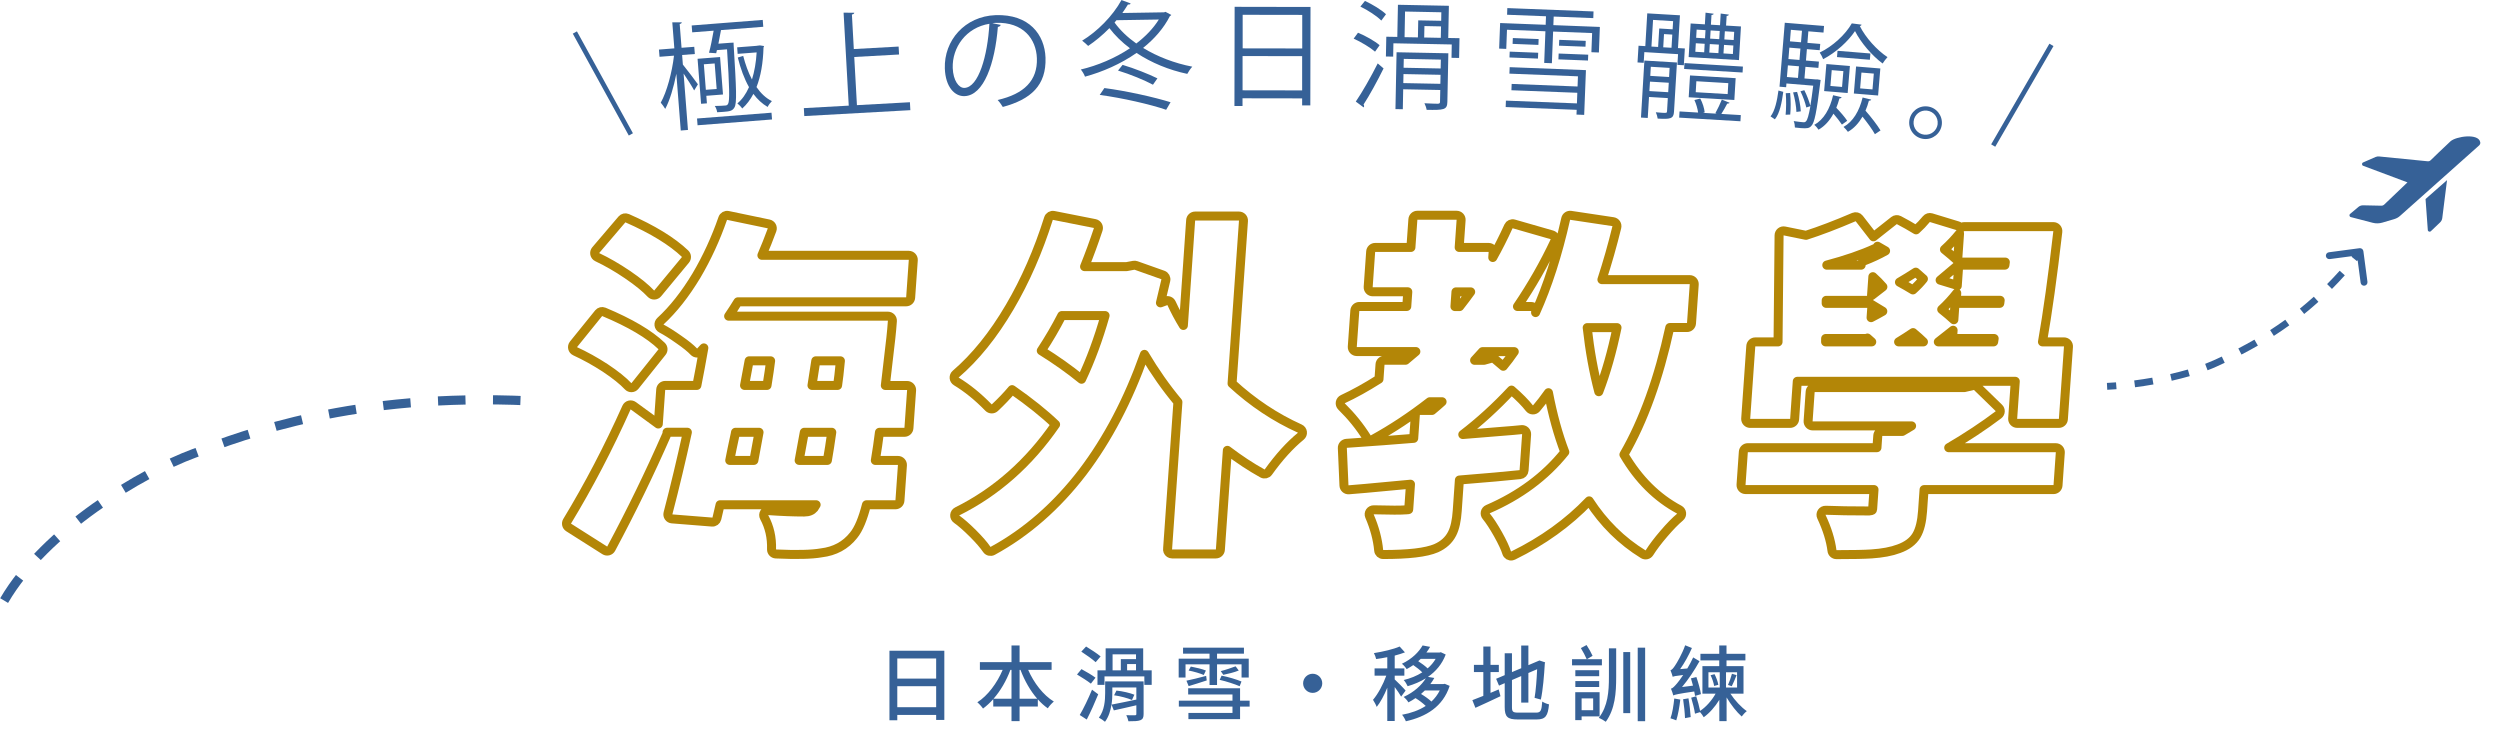 <svg width="603" height="178" viewBox="0 0 603 178" fill="none" xmlns="http://www.w3.org/2000/svg">
<g filter="url(#filter0_d_9356_70482)">
<path d="M144.854 129.835L136.121 124.292C141.331 115.708 146.127 106.524 150.508 96.74L158.212 102.372C154.149 111.637 149.701 120.792 144.854 129.835ZM150.693 90.427C149.427 89.066 147.511 87.526 144.957 85.824C142.508 84.233 140.051 82.871 137.572 81.732L143.64 74.228C149.879 76.84 154.415 79.519 157.235 82.242L150.693 90.427ZM156.184 68.085C154.859 66.664 152.928 65.088 150.375 63.349C147.821 61.617 145.335 60.181 142.915 59.042L149.242 51.626C155.311 54.298 159.862 57.088 162.896 59.981L156.184 68.085ZM185.579 130.516C185.675 127.504 185.046 124.744 183.684 122.242C186.911 122.472 189.805 122.583 192.358 122.583C193.779 122.583 194.859 122.131 195.607 121.221C196.11 120.54 196.539 119.689 196.894 118.661H171.222L170.245 122.842L160.573 122.072C162.363 115.197 164.021 108.226 165.538 101.173H158.204L158.848 92.048H167.374C168.247 87.726 169.076 83.153 169.875 78.32C169.128 79.23 168.017 80.481 166.545 82.072C165.753 81.221 164.487 80.192 162.756 79.001C161.076 77.809 159.633 76.899 158.426 76.27C161.586 73.369 164.547 69.617 167.322 65.014C169.905 60.633 172.051 55.97 173.76 51.027L183.596 53.077C182.611 55.748 181.583 58.279 180.502 60.67H217.601L216.965 69.713H175.773C174.611 71.645 173.375 73.525 172.051 75.345H212.561C212.465 76.707 212.339 78.076 212.191 79.438C211.577 84.951 211.081 89.162 210.711 92.063H217.194L216.55 101.188H209.557C209.261 103.808 208.824 106.79 208.247 110.142H214.981L214.382 118.668H206.537C205.649 122.42 204.613 125.01 203.437 126.431C201.69 128.651 199.322 129.924 196.347 130.272C194.156 130.672 190.567 130.753 185.579 130.531V130.516ZM173.109 110.135H181.124C181.561 107.974 182.108 104.992 182.774 101.18H174.93C174.848 101.469 174.767 101.891 174.671 102.461C173.916 105.932 173.398 108.492 173.109 110.135ZM176.676 92.048H184.351C184.476 91.079 184.691 89.658 184.994 87.785C185.224 86.083 185.401 84.803 185.52 83.945H178.186L176.676 92.048ZM189.827 110.135H198.87C199.329 107.634 199.795 104.651 200.269 101.18H191.485C190.819 104.992 190.271 107.974 189.834 110.135H189.827ZM192.972 92.048H201.416C201.468 91.308 201.601 90.168 201.823 88.636C202.023 86.587 202.193 85.025 202.326 83.945H194.223C193.986 85.706 193.572 88.407 192.972 92.048Z" fill="white"/>
<path d="M144.272 130.752C144.527 130.914 144.837 130.962 145.129 130.885C145.421 130.809 145.668 130.614 145.811 130.348C150.671 121.28 155.132 112.099 159.206 102.808C159.284 102.63 159.311 102.441 159.291 102.259H164.193C162.757 108.848 161.198 115.366 159.522 121.799C159.441 122.109 159.502 122.44 159.688 122.701C159.874 122.963 160.166 123.129 160.486 123.154L170.159 123.924C170.694 123.967 171.18 123.612 171.302 123.089L172.083 119.746H195.252C195.093 120.046 194.925 120.314 194.751 120.553C194.253 121.146 193.516 121.497 192.358 121.497C189.835 121.497 186.968 121.388 183.761 121.16C183.366 121.131 182.986 121.321 182.771 121.655C182.557 121.989 182.541 122.413 182.731 122.761C183.994 125.082 184.584 127.65 184.494 130.482C184.494 130.493 184.493 130.505 184.493 130.516V130.531C184.493 131.112 184.951 131.59 185.531 131.616C190.499 131.837 194.184 131.764 196.507 131.346C199.726 130.962 202.35 129.562 204.281 127.113C205.523 125.607 206.538 123.101 207.389 119.754H214.382C214.952 119.754 215.425 119.313 215.465 118.744L216.064 110.219C216.085 109.918 215.981 109.623 215.776 109.402C215.57 109.182 215.283 109.057 214.981 109.057H209.532C209.941 106.591 210.272 104.33 210.522 102.273H216.55C217.12 102.273 217.593 101.833 217.633 101.264L218.277 92.139C218.298 91.839 218.194 91.543 217.988 91.323C217.783 91.103 217.495 90.977 217.194 90.977H211.942C212.293 88.153 212.737 84.344 213.27 79.558L213.271 79.555C213.42 78.181 213.547 76.799 213.644 75.422C213.666 75.121 213.561 74.825 213.356 74.605C213.15 74.385 212.863 74.26 212.561 74.26H174.146C174.922 73.126 175.668 71.971 176.385 70.799H216.965C217.535 70.799 218.008 70.358 218.048 69.79L218.684 60.746C218.705 60.446 218.601 60.15 218.395 59.93C218.19 59.709 217.902 59.584 217.601 59.584H182.169C183.016 57.627 183.829 55.583 184.614 53.452C184.723 53.156 184.698 52.827 184.545 52.55C184.392 52.274 184.126 52.078 183.817 52.014L173.982 49.964C173.447 49.853 172.913 50.156 172.734 50.672C171.048 55.547 168.933 60.142 166.389 64.458C163.655 68.993 160.758 72.656 157.692 75.47C157.432 75.71 157.304 76.061 157.35 76.412C157.396 76.763 157.611 77.069 157.924 77.233C159.071 77.831 160.47 78.711 162.128 79.886L162.14 79.895C163.849 81.071 165.038 82.047 165.75 82.812C165.956 83.033 166.244 83.158 166.546 83.158C166.848 83.157 167.136 83.031 167.341 82.81C167.629 82.499 167.904 82.2 168.165 81.914C167.621 85.045 167.062 88.061 166.484 90.963H158.848C158.278 90.963 157.805 91.403 157.765 91.972L157.18 100.273L151.148 95.864C150.884 95.67 150.546 95.607 150.229 95.691C149.913 95.775 149.651 95.997 149.517 96.296C145.153 106.042 140.378 115.185 135.193 123.729C134.886 124.234 135.04 124.892 135.539 125.209L144.272 130.752ZM149.898 91.166C150.113 91.398 150.418 91.524 150.733 91.512C151.049 91.501 151.344 91.352 151.541 91.105L158.083 82.92C158.433 82.483 158.392 81.851 157.989 81.462C155.027 78.601 150.346 75.859 144.059 73.226C143.614 73.04 143.099 73.17 142.796 73.545L136.727 81.049C136.517 81.31 136.438 81.653 136.515 81.979C136.591 82.305 136.814 82.578 137.118 82.718C139.544 83.834 141.954 85.168 144.361 86.731C146.879 88.411 148.716 89.895 149.898 91.166ZM155.39 68.825C155.603 69.054 155.904 69.179 156.216 69.17C156.528 69.161 156.821 69.018 157.02 68.778L163.732 60.674C164.096 60.235 164.058 59.589 163.646 59.196C160.483 56.18 155.805 53.33 149.68 50.633C149.241 50.44 148.728 50.557 148.416 50.922L142.089 58.337C141.869 58.594 141.782 58.94 141.854 59.27C141.925 59.601 142.146 59.88 142.452 60.024C144.814 61.136 147.251 62.542 149.764 64.247C152.284 65.963 154.142 67.487 155.39 68.825ZM175.731 102.691C175.735 102.675 175.738 102.658 175.741 102.641C175.764 102.505 175.786 102.38 175.806 102.266H181.481C180.998 105.004 180.583 107.264 180.233 109.05H174.413C174.714 107.475 175.152 105.356 175.731 102.691ZM197.963 109.05H191.155C191.508 107.229 191.921 104.969 192.396 102.266H199.023C198.664 104.812 198.311 107.072 197.963 109.05ZM183.92 87.626C183.704 88.964 183.531 90.077 183.404 90.963H177.983L179.088 85.03H184.274C184.176 85.745 184.057 86.61 183.92 87.626ZM200.745 88.506C200.605 89.473 200.499 90.293 200.426 90.963H194.25C194.65 88.504 194.955 86.526 195.168 85.03H201.106C201 85.972 200.879 87.13 200.745 88.506Z" stroke="#B38607" stroke-width="2.171" stroke-linejoin="round"/>
</g>
<g filter="url(#filter1_d_9356_70482)">
<path d="M281.103 130.516L283.626 94.609C280.215 90.575 277.07 85.995 274.183 80.873C270.224 92.699 265.051 102.823 258.664 111.238C252.47 119.312 245.351 125.536 237.314 129.917C236.544 128.777 235.367 127.43 233.806 125.869C232.237 124.307 230.883 123.123 229.75 122.331C239.586 117.439 247.808 110.076 254.416 100.241C251.39 97.228 247.349 93.987 242.309 90.516C240.999 92.166 239.43 93.839 237.61 95.549C235.012 92.877 232.348 90.716 229.617 89.066C234.457 84.914 238.883 79.43 242.886 72.607C246.698 66.124 249.843 58.931 252.337 51.027L262.261 52.988C261.033 56.688 259.737 60.152 258.376 63.393H270.231L272.045 63.053L278.535 65.354C277.958 67.915 277.358 70.387 276.737 72.777L279.978 71.586C281.31 74.487 282.879 77.217 284.692 79.771L286.668 51.197H297.243L294.453 90.945C299.626 95.778 305.303 99.589 311.475 102.372C308.759 104.592 306.08 107.545 303.43 111.245C300.144 109.425 296.836 107.182 293.499 104.511L291.671 130.524H281.095L281.103 130.516ZM259.641 91.197C262.291 85.854 264.533 79.8 266.376 73.029H253.839C252.189 76.329 250.25 79.623 248.03 82.923C252.337 85.543 256.207 88.296 259.649 91.197H259.641Z" fill="white"/>
<path d="M292.754 130.6L294.439 106.622C297.273 108.78 300.093 110.637 302.904 112.195C303.386 112.462 303.992 112.325 304.313 111.877C306.922 108.233 309.538 105.357 312.162 103.212C312.453 102.975 312.6 102.603 312.551 102.23C312.502 101.858 312.264 101.537 311.921 101.382C306.012 98.718 300.561 95.092 295.573 90.503L298.326 51.273C298.347 50.973 298.243 50.677 298.038 50.457C297.832 50.236 297.545 50.111 297.243 50.111H286.668C286.098 50.111 285.624 50.553 285.585 51.122L283.83 76.501C282.775 74.786 281.82 72.996 280.965 71.133C280.728 70.618 280.135 70.371 279.603 70.567L278.298 71.046C278.742 69.273 279.174 67.456 279.594 65.593C279.715 65.057 279.416 64.515 278.898 64.331L272.407 62.03C272.227 61.966 272.033 61.95 271.844 61.986L270.13 62.308H259.998C261.145 59.478 262.243 56.488 263.291 53.33C263.39 53.034 263.356 52.711 263.199 52.441C263.042 52.172 262.777 51.983 262.471 51.923L252.547 49.962C252.005 49.855 251.468 50.173 251.302 50.7C248.83 58.534 245.716 65.652 241.951 72.057L241.95 72.058C237.993 78.801 233.641 84.184 228.91 88.242C228.646 88.469 228.507 88.808 228.535 89.155C228.564 89.502 228.758 89.815 229.056 89.995C231.695 91.59 234.288 93.689 236.831 96.305C237.244 96.73 237.921 96.745 238.353 96.34C239.917 94.871 241.307 93.421 242.515 91.981C246.793 94.971 250.29 97.771 253.007 100.381C246.584 109.699 238.671 116.682 229.267 121.359C228.924 121.53 228.696 121.869 228.668 122.251C228.639 122.633 228.814 123.001 229.128 123.221C230.187 123.961 231.491 125.096 233.039 126.637C234.58 128.178 235.701 129.469 236.414 130.524C236.727 130.988 237.342 131.138 237.833 130.87C246.017 126.409 253.249 120.08 259.526 111.899L259.529 111.894C265.587 103.913 270.552 94.433 274.435 83.475C276.937 87.686 279.628 91.52 282.513 94.971L280.028 130.326C279.991 130.528 280.01 130.741 280.092 130.939C280.26 131.344 280.656 131.609 281.095 131.609H291.671C292.241 131.609 292.714 131.168 292.754 130.6ZM259.27 89.474C256.324 87.077 253.087 84.784 249.556 82.588C251.41 79.766 253.062 76.945 254.507 74.114H264.947C263.341 79.763 261.449 84.88 259.27 89.474Z" stroke="#B38607" stroke-width="2.171" stroke-linejoin="round"/>
</g>
<g filter="url(#filter2_d_9356_70482)">
<path d="M362.857 131.027C362.487 129.836 361.754 128.267 360.674 126.335C359.586 124.404 358.594 122.894 357.706 121.813C365.736 118.343 372.196 113.488 377.066 107.227C375.134 102.335 373.602 96.563 372.485 89.91C370.953 92.241 369.51 94.202 368.148 95.793C366.949 94.261 365.195 92.522 362.886 90.59C358.764 95.083 354.509 98.975 350.128 102.276L350.009 103.985C352.355 103.815 355.871 103.534 360.563 103.134C362.79 102.964 364.448 102.824 365.536 102.705L364.921 111.401C361.71 111.741 356.907 112.17 350.505 112.681C349.987 112.74 349.617 112.763 349.388 112.763L348.803 121.118C348.648 123.39 348.27 125.099 347.678 126.232C347.02 127.541 345.924 128.533 344.4 129.214C342.172 130.183 338.043 130.664 332.019 130.664C331.76 127.874 330.997 125.003 329.724 122.05C333.75 122.161 336.422 122.161 337.739 122.05C338.709 122.05 339.219 121.651 339.271 120.859L339.782 113.606C336.925 113.836 332.884 114.206 327.682 114.716C325.847 114.886 324.507 115.005 323.649 115.057L323.256 106.013C329.939 105.562 335.652 105.133 340.403 104.733L340.87 98.08H344.2C345.946 96.659 347.523 95.238 348.936 93.817H342.883C338.309 97.399 333.684 100.47 329.014 103.031C327.275 100.248 325.18 97.658 322.738 95.268C325.676 93.906 328.785 92.167 332.056 90.065L332.344 85.972H337.806C338.945 85.062 340.611 83.641 342.794 81.71H325.654L326.268 73.007H338.723L339.123 67.293H329.488L330.087 58.768H339.723L340.27 51.005H349.736L349.188 58.768H357.462L357.055 64.57C359.23 61.158 361.288 57.318 363.234 53.055L372.433 55.697C369.628 61.669 366.261 67.442 362.346 73.014H367.719L367.312 78.816C371.367 71.312 374.631 62.047 377.11 51.012L387.323 52.544C386.124 57.436 384.777 62.098 383.275 66.531H405.965L405.306 75.915H400.274C397.551 88.763 393.739 99.345 388.833 107.641C392.474 114.065 397.173 118.816 402.931 121.887C401.717 122.909 400.37 124.285 398.89 126.024C397.402 127.756 396.211 129.332 395.316 130.761C389.861 127.408 385.384 122.827 381.869 117.033C376.755 122.664 370.427 127.327 362.894 131.02L362.857 131.027ZM348.167 73.029H350.979C352.6 70.979 354.013 69.077 355.219 67.316H348.566L348.167 73.029ZM361.11 87.874C362.716 86.054 364.226 84.011 365.639 81.732H355.493C353.769 83.663 352.444 85.084 351.526 85.995H356.47L358.298 85.484L361.118 87.874H361.11ZM383.837 95.808C386.272 90.235 388.248 83.612 389.75 75.937H380.026C380.766 83.219 382.039 89.843 383.837 95.808Z" fill="white"/>
<path d="M361.82 131.349C361.985 131.88 362.524 132.201 363.07 132.092L363.107 132.084C363.198 132.066 363.287 132.036 363.372 131.994C370.547 128.477 376.663 124.083 381.7 118.807C385.179 124.172 389.524 128.475 394.747 131.686C395.255 131.997 395.919 131.842 396.235 131.337C397.094 129.968 398.249 128.436 399.714 126.732L399.717 126.728C401.173 125.017 402.477 123.688 403.63 122.718C403.905 122.486 404.048 122.132 404.01 121.774C403.973 121.415 403.76 121.099 403.442 120.93C398.05 118.053 393.595 113.639 390.088 107.646C394.807 99.494 398.485 89.263 401.151 77.001H405.306C405.876 77.001 406.349 76.56 406.389 75.991L407.048 66.607C407.069 66.307 406.964 66.011 406.759 65.791C406.554 65.571 406.266 65.446 405.965 65.446H384.781C386.103 61.413 387.3 57.198 388.377 52.803C388.45 52.506 388.395 52.193 388.225 51.94C388.055 51.686 387.786 51.516 387.484 51.471L377.271 49.939C376.708 49.854 376.176 50.219 376.051 50.774C374.106 59.431 371.681 66.965 368.781 73.391L368.802 73.09C368.823 72.79 368.718 72.494 368.513 72.274C368.308 72.054 368.02 71.928 367.719 71.928H364.414C367.865 66.837 370.869 61.581 373.416 56.158C373.551 55.87 373.553 55.538 373.422 55.248C373.29 54.959 373.038 54.741 372.733 54.653L363.534 52.011C363.017 51.863 362.47 52.115 362.247 52.604C361.026 55.278 359.762 57.781 358.456 60.11L358.545 58.844C358.566 58.544 358.461 58.248 358.256 58.028C358.05 57.807 357.763 57.682 357.462 57.682H350.353L350.818 51.081C350.84 50.781 350.735 50.485 350.53 50.265C350.324 50.044 350.037 49.919 349.736 49.919H340.27C339.7 49.919 339.227 50.36 339.187 50.928L338.711 57.682H330.087C329.517 57.682 329.044 58.123 329.004 58.692L328.405 67.217C328.384 67.518 328.488 67.813 328.694 68.034C328.899 68.254 329.186 68.379 329.488 68.379H337.959L337.711 71.921H326.268C325.698 71.921 325.226 72.362 325.185 72.93L324.571 81.633C324.55 81.934 324.655 82.23 324.86 82.45C325.065 82.67 325.353 82.795 325.654 82.795H339.905C338.917 83.65 338.089 84.347 337.423 84.887H332.344C331.774 84.887 331.301 85.328 331.261 85.896L331.011 89.444C327.942 91.393 325.03 93.009 322.282 94.283C321.958 94.433 321.729 94.732 321.668 95.084C321.608 95.435 321.724 95.794 321.979 96.043C324.362 98.376 326.402 100.9 328.093 103.606C328.398 104.094 329.031 104.259 329.536 103.983C334.161 101.447 338.736 98.419 343.256 94.903H346.23C345.466 95.599 344.661 96.296 343.812 96.994H340.87C340.3 96.994 339.827 97.435 339.787 98.004L339.386 103.728C334.831 104.105 329.432 104.508 323.183 104.93C322.595 104.97 322.146 105.471 322.172 106.06L322.564 115.104C322.577 115.395 322.705 115.668 322.922 115.863C323.138 116.058 323.423 116.158 323.714 116.14C324.593 116.087 325.951 115.967 327.782 115.797L327.788 115.797C332.264 115.357 335.875 115.023 338.61 114.792L338.188 120.782L338.188 120.788C338.184 120.848 338.175 120.884 338.17 120.902C338.133 120.919 338.013 120.965 337.739 120.965C337.709 120.965 337.678 120.966 337.648 120.968C336.402 121.074 333.791 121.076 329.754 120.965C329.384 120.955 329.034 121.134 328.826 121.441C328.618 121.748 328.581 122.14 328.727 122.48C329.961 125.342 330.691 128.103 330.938 130.765C330.989 131.323 331.458 131.75 332.019 131.75C338.033 131.75 342.374 131.279 344.833 130.209L344.842 130.205C346.556 129.44 347.856 128.289 348.644 126.727C349.338 125.396 349.727 123.512 349.886 121.193C349.886 121.193 349.886 121.192 349.886 121.192L350.404 113.784C350.471 113.777 350.539 113.77 350.61 113.762C357.005 113.252 361.813 112.822 365.036 112.48C365.559 112.425 365.967 112.002 366.004 111.477L366.619 102.782C366.641 102.461 366.52 102.146 366.289 101.923C366.057 101.7 365.738 101.591 365.418 101.626C364.349 101.742 362.707 101.882 360.48 102.052L360.48 102.052L360.47 102.053C356.577 102.384 353.497 102.634 351.224 102.807C355.255 99.728 359.174 96.157 362.975 92.092C364.86 93.724 366.293 95.184 367.293 96.462C367.494 96.718 367.799 96.871 368.124 96.878C368.45 96.885 368.761 96.746 368.973 96.499C369.911 95.402 370.882 94.142 371.886 92.719C372.912 98.087 374.228 102.863 375.829 107.042C371.129 112.912 364.948 117.5 357.275 120.817C356.962 120.952 356.731 121.227 356.651 121.558C356.571 121.889 356.651 122.239 356.867 122.503C357.699 123.514 358.655 124.963 359.726 126.866C360.794 128.775 361.484 130.266 361.82 131.349ZM363.643 82.818C362.791 84.075 361.907 85.25 360.992 86.345L359 84.656C358.725 84.423 358.353 84.342 358.006 84.439L356.321 84.909H354.073C354.64 84.299 355.275 83.602 355.979 82.818H363.643ZM353.127 68.401C352.315 69.525 351.423 70.706 350.452 71.943H349.331L349.579 68.401H353.127ZM381.233 77.023H388.425C387.232 82.813 385.763 87.964 384.028 92.48C382.783 87.731 381.849 82.579 381.233 77.023Z" stroke="#B38607" stroke-width="2.171" stroke-linejoin="round"/>
</g>
<g filter="url(#filter3_d_9356_70482)">
<path d="M441.35 130.686C441.024 128.074 440.143 125.225 438.708 122.161C441.483 122.272 445.006 122.331 449.268 122.331C450.467 122.272 451.096 121.791 451.163 120.881L451.577 114.997H419.422L419.977 107.064H452.132L452.406 103.142H457.527C459.363 102.12 461.205 100.951 463.063 99.641H435.6L436.095 92.566H472.343L474.512 92.055L479.781 97.177C475.34 100.529 470.19 103.83 464.328 107.071H494.264L493.709 115.005H461.472L461.035 121.229C460.865 123.619 460.428 125.41 459.718 126.601C459.007 127.793 457.779 128.703 456.032 129.332C454.397 129.954 452.295 130.353 449.72 130.524C448.121 130.635 445.331 130.694 441.35 130.694V130.686ZM420.547 99.042L421.775 81.554H428.34L428.599 54.772L434.068 55.882C437.494 54.801 441.468 53.291 445.982 51.36L450.282 56.903C446.937 58.435 442.83 59.834 437.96 61.084L437.908 63.045H449.165L448.721 69.358H437.805L437.775 72.259H448.78L448.484 76.44C450.6 75.419 452.643 74.309 454.604 73.118C453.842 72.607 452.695 71.896 451.17 70.986C450.734 70.705 450.408 70.505 450.186 70.387L455.144 66.546C456.676 67.345 458.267 68.248 459.903 69.277C461.294 68.085 462.426 66.916 463.307 65.776L469.738 67.737C468.295 69.617 466.734 71.26 465.039 72.681C466.822 74.043 468.266 75.271 469.39 76.352L463.973 80.614C463.13 79.645 461.768 78.394 459.888 76.862C457.616 78.453 455.122 79.993 452.399 81.465C451.074 80.044 449.742 78.823 448.388 77.795L448.336 78.564H437.672L437.635 81.547H480.195L480.661 78.564H470.515L470.959 72.252H481.705L482.075 69.351H471.411L471.855 63.038H482.941L483.318 60.137H471.722L472.173 53.743H493.664C492.354 65.118 491.052 74.383 489.749 81.547H496.232L495.004 99.034H484.939L485.649 88.888H430.893L430.182 99.034H420.547V99.042ZM453.442 66.553C451.97 64.844 450.29 63.312 448.395 61.95C450.904 60.981 453.205 59.848 455.285 58.538C453.982 57.687 452.532 56.836 450.941 55.978L455.907 52.056C457.446 52.855 459.03 53.758 460.665 54.786C461.871 53.765 462.945 52.685 463.877 51.545L470.308 53.506C468.939 55.208 467.407 56.777 465.712 58.198C467.488 59.619 468.776 60.699 469.575 61.439L464.41 65.791C463.618 64.94 462.33 63.771 460.562 62.291C458.06 63.941 455.685 65.362 453.442 66.553Z" fill="white"/>
<path d="M438.751 121.076C438.372 121.061 438.013 121.245 437.803 121.56C437.594 121.876 437.564 122.278 437.725 122.622C439.118 125.594 439.956 128.32 440.268 130.783C440.313 131.341 440.78 131.779 441.35 131.779C445.33 131.779 448.153 131.72 449.793 131.607C452.427 131.433 454.641 131.021 456.409 130.35C458.308 129.665 459.775 128.626 460.65 127.157C461.49 125.749 461.944 123.757 462.118 121.306L462.118 121.304L462.484 116.09H493.709C494.279 116.09 494.752 115.649 494.792 115.08L495.347 107.147C495.368 106.847 495.263 106.551 495.058 106.331C494.852 106.111 494.565 105.986 494.264 105.986H468.429C472.874 103.378 476.877 100.73 480.435 98.043C480.688 97.852 480.845 97.56 480.864 97.244C480.884 96.928 480.765 96.619 480.537 96.398L475.268 91.277C475.003 91.019 474.623 90.914 474.263 90.999L472.217 91.481H436.095C435.525 91.481 435.052 91.922 435.012 92.49L434.517 99.565C434.496 99.866 434.6 100.161 434.805 100.381C435.011 100.602 435.298 100.727 435.6 100.727H459.477C458.73 101.195 457.986 101.638 457.244 102.056H452.406C451.836 102.056 451.363 102.497 451.323 103.066L451.12 105.978H419.977C419.407 105.978 418.934 106.419 418.894 106.988L418.339 114.921C418.318 115.222 418.423 115.517 418.628 115.738C418.833 115.958 419.121 116.083 419.422 116.083H450.413L450.08 120.801C450.08 120.802 450.08 120.802 450.08 120.802C450.066 120.998 450.012 121.039 449.981 121.063L449.98 121.063C449.91 121.117 449.708 121.219 449.24 121.246C444.999 121.245 441.501 121.186 438.751 121.076ZM419.461 99.042C419.461 99.626 419.924 100.106 420.509 100.127C420.565 100.129 420.62 100.126 420.674 100.12H430.182C430.752 100.12 431.225 99.679 431.265 99.11L431.905 89.974H484.485L483.856 98.958C483.835 99.259 483.94 99.554 484.145 99.775C484.35 99.995 484.638 100.12 484.939 100.12H495.004C495.574 100.12 496.047 99.679 496.087 99.11L497.315 81.623C497.336 81.322 497.232 81.027 497.026 80.806C496.821 80.586 496.533 80.461 496.232 80.461H491.046C492.278 73.454 493.508 64.59 494.743 53.867C494.778 53.559 494.681 53.252 494.475 53.02C494.269 52.789 493.974 52.657 493.664 52.657H472.173C471.822 52.657 471.508 52.824 471.309 53.086C471.185 52.79 470.935 52.562 470.625 52.468L464.194 50.507C463.773 50.378 463.316 50.517 463.037 50.857C462.304 51.753 461.477 52.614 460.557 53.441C459.138 52.571 457.756 51.793 456.407 51.092C456.028 50.895 455.569 50.939 455.234 51.204L450.274 55.121L446.84 50.694C446.538 50.304 446.01 50.167 445.555 50.362C441.18 52.234 437.33 53.701 434.008 54.762L428.815 53.708C428.497 53.643 428.167 53.724 427.916 53.928C427.664 54.132 427.516 54.437 427.513 54.761L427.264 80.469H421.775C421.205 80.469 420.732 80.909 420.692 81.478L419.467 98.922C419.463 98.959 419.461 98.996 419.461 99.034V99.042ZM471.722 61.222H482.082L481.987 61.952H471.855C471.285 61.952 470.812 62.393 470.772 62.962L470.491 66.955C470.37 66.838 470.221 66.749 470.055 66.699L466.356 65.571L470.275 62.27C470.513 62.069 470.653 61.776 470.661 61.465C470.668 61.154 470.541 60.854 470.313 60.643C469.649 60.028 468.676 59.201 467.402 58.166C468.719 56.974 469.933 55.69 471.044 54.323L470.639 60.06C470.618 60.361 470.722 60.657 470.927 60.877C471.133 61.097 471.42 61.222 471.722 61.222ZM466.742 72.631C468.029 71.451 469.235 70.14 470.369 68.696L470.328 69.274C470.307 69.575 470.411 69.871 470.617 70.091C470.822 70.311 471.11 70.436 471.411 70.436H480.842L480.749 71.166H470.959C470.389 71.166 469.916 71.607 469.876 72.175L469.669 75.123C468.837 74.352 467.863 73.52 466.742 72.631ZM470.515 79.65H479.393L479.266 80.461H465.923L469.491 77.654L469.432 78.488C469.411 78.788 469.516 79.084 469.721 79.305C469.927 79.525 470.214 79.65 470.515 79.65ZM451.254 57.387C451.933 57.764 452.583 58.139 453.202 58.513C451.595 59.413 449.861 60.22 448.004 60.937C447.632 61.081 447.369 61.417 447.318 61.812C447.312 61.862 447.309 61.911 447.309 61.96H439.023L439.024 61.929C443.593 60.72 447.5 59.371 450.734 57.89C450.962 57.786 451.144 57.607 451.254 57.387ZM448.336 79.65C448.51 79.65 448.675 79.609 448.822 79.535C449.17 79.83 449.517 80.138 449.864 80.461H438.734L438.744 79.65H448.336ZM459.791 67.93C458.688 67.254 457.607 66.634 456.551 66.064C457.825 65.322 459.135 64.515 460.48 63.642C461.193 64.248 461.808 64.79 462.327 65.267C461.646 66.127 460.804 67.016 459.791 67.93ZM450.614 71.918C451.343 72.354 451.982 72.741 452.531 73.081C451.605 73.612 450.661 74.126 449.701 74.62L449.863 72.336C449.884 72.035 449.78 71.739 449.574 71.519C449.369 71.299 449.081 71.173 448.78 71.173H438.872L438.879 70.444H448.721C448.854 70.444 448.982 70.419 449.1 70.375C449.1 70.409 449.101 70.444 449.104 70.478C449.135 70.845 449.35 71.171 449.675 71.345C449.854 71.44 450.146 71.618 450.582 71.899C450.593 71.906 450.603 71.912 450.614 71.918ZM449.813 69.302L450.134 64.733C450.997 65.503 451.802 66.319 452.551 67.182L449.813 69.302ZM462.335 80.461H456.343C457.556 79.728 458.718 78.981 459.831 78.222C460.858 79.078 461.69 79.823 462.335 80.461Z" stroke="#B38607" stroke-width="2.171" stroke-linejoin="round"/>
</g>
<path d="M1 144.852C10.999 127.712 34.219 114.022 46.773 109.365C59.326 104.708 85.228 94.689 127.729 96.689" stroke="#366197" stroke-width="2.211" stroke-dasharray="6.63 6.63"/>
<path d="M534.227 87.689L534.57 88.444L534.227 87.689ZM569.118 59.867C569.572 59.807 569.988 60.126 570.049 60.58L571.03 67.979C571.09 68.433 570.771 68.85 570.317 68.91C569.863 68.971 569.446 68.651 569.386 68.197L568.513 61.621L561.937 62.493C561.483 62.553 561.066 62.234 561.006 61.78C560.945 61.326 561.265 60.909 561.719 60.849L569.118 59.867ZM508.185 92.361C508.915 92.325 509.648 92.277 510.382 92.22L510.511 93.874C509.763 93.932 509.014 93.98 508.268 94.018L508.185 92.361ZM514.767 91.764C516.242 91.573 517.701 91.348 519.126 91.095L519.416 92.728C517.966 92.985 516.481 93.215 514.979 93.409L514.767 91.764ZM523.449 90.22C524.948 89.879 526.379 89.511 527.715 89.126L528.173 90.72C526.805 91.114 525.345 91.489 523.817 91.837L523.449 90.22ZM531.88 87.76C532.609 87.485 533.279 87.209 533.883 86.934L534.57 88.444C533.927 88.736 533.223 89.027 532.465 89.312L531.88 87.76ZM533.883 86.934C534.533 86.639 535.205 86.33 535.899 86.003L536.605 87.504C535.903 87.834 535.224 88.147 534.57 88.444L533.883 86.934ZM539.882 84.044C541.136 83.397 542.436 82.693 543.773 81.923L544.601 83.361C543.24 84.144 541.917 84.86 540.643 85.518L539.882 84.044ZM547.554 79.62C548.755 78.846 549.976 78.016 551.211 77.124L552.182 78.469C550.922 79.378 549.677 80.225 548.453 81.014L547.554 79.62ZM554.727 74.439C555.844 73.537 556.967 72.581 558.092 71.567L559.202 72.799C558.055 73.834 556.909 74.809 555.769 75.73L554.727 74.439ZM561.295 68.519C562.31 67.499 563.324 66.427 564.332 65.301L565.568 66.408C564.54 67.556 563.506 68.648 562.47 69.689L561.295 68.519ZM567.198 61.928C567.657 61.359 568.114 60.779 568.568 60.185L569.885 61.194C569.422 61.798 568.957 62.39 568.49 62.969L567.198 61.928Z" fill="#366197"/>
<g clip-path="url(#clip0_9356_70482)">
<path d="M138.156 8.117L139.155 7.565L152.664 32.141L151.666 32.693L138.156 8.117Z" fill="#366197"/>
<path d="M164.717 15.588C165.563 16.599 167.83 19.618 168.335 20.334L167.431 21.814C166.961 20.922 165.81 19.113 164.882 17.738L165.939 31.342L164.2 31.483L163.131 17.797C162.485 21.074 161.545 24.258 160.453 26.267C160.194 25.809 159.689 25.139 159.372 24.763C160.817 22.214 162.109 17.456 162.567 13.427L159.078 13.697L158.938 11.958L162.65 11.665L162.156 5.392H164.447C164.435 5.556 164.306 5.709 163.942 5.791L164.388 11.524L167.454 11.289L167.595 13.027L164.529 13.262L164.706 15.565L164.717 15.588ZM172.753 12.839L171.014 12.722C171.413 11.277 171.813 9.21 172.13 7.4L166.961 7.8L166.832 6.143L183.971 4.804L184.101 6.461L173.904 7.259C173.704 8.352 173.481 9.468 173.281 10.537L176.03 10.325L176.935 10.278C176.946 10.443 176.97 10.678 176.958 10.901C177.616 21.591 177.757 24.869 177.158 25.903C176.664 26.76 176.018 26.866 174.468 26.983C173.986 27.019 173.481 27.066 172.976 27.077C172.917 26.631 172.717 25.961 172.4 25.562C173.504 25.562 174.515 25.48 174.996 25.445C175.278 25.421 175.466 25.327 175.619 25.033C176.018 24.328 175.96 21.11 175.36 11.9L172.917 12.088L172.753 12.839ZM168.253 30.214L168.124 28.581L186.086 27.183L186.215 28.816L168.253 30.214ZM173.681 13.768L174.385 22.79L170.368 23.107L170.509 24.928L169.099 25.033L168.253 14.179L173.681 13.756V13.768ZM172.858 21.462L172.377 15.306L169.769 15.506L170.25 21.662L172.87 21.462H172.858ZM182.515 11.042C182.938 11.007 182.996 11.007 183.302 10.948L184.277 11.101C184.265 11.242 184.218 11.359 184.159 11.453C184.054 15.224 183.49 18.431 182.468 21.004C183.513 22.508 184.735 23.682 186.18 24.387C185.839 24.728 185.346 25.351 185.158 25.797C183.854 25.045 182.703 23.976 181.716 22.649C180.976 24.058 180.083 25.233 179.026 26.173C178.767 25.773 178.25 25.245 177.851 24.939C178.967 24.035 179.907 22.719 180.659 21.016C179.507 18.983 178.615 16.54 177.957 13.873L179.261 13.486C179.789 15.541 180.482 17.491 181.375 19.171C181.963 17.292 182.362 15.083 182.503 12.64L177.921 12.992L177.804 11.418L182.526 11.054L182.515 11.042Z" fill="#366197"/>
<path d="M206.691 25.363L219.473 24.658L219.578 26.573L193.992 27.994L193.887 26.079L204.718 25.48L203.473 3.054L206.045 3.078C206.034 3.277 205.869 3.43 205.481 3.501L205.94 11.83L216.747 11.23L216.853 13.145L206.045 13.744L206.691 25.363Z" fill="#366197"/>
<path d="M241.381 6.003C241.275 6.261 241.063 6.461 240.688 6.485C239.983 15.283 237.316 23.025 232.641 23.189C230.268 23.272 228.047 20.981 227.895 16.529C227.66 9.762 232.735 3.924 240.135 3.653C248.276 3.371 251.977 8.399 252.177 13.897C252.412 20.605 248.641 23.977 241.874 25.797C241.604 25.351 241.099 24.611 240.629 24.117C247.066 22.649 250.285 19.383 250.097 14.05C249.933 9.398 246.796 5.275 240.206 5.51C239.924 5.51 239.619 5.556 239.36 5.592L241.381 6.003ZM238.655 5.733C232.993 6.637 229.633 11.466 229.798 16.399C229.903 19.419 231.266 21.251 232.617 21.204C236.024 21.087 238.209 13.474 238.643 5.733H238.655Z" fill="#366197"/>
<path d="M281.097 2.843L282.518 3.606C282.436 3.747 282.295 3.841 282.189 3.865C280.686 6.825 278.418 9.398 275.716 11.559C279.194 13.674 283.282 15.248 287.581 16.082C287.17 16.517 286.642 17.304 286.371 17.821C281.931 16.881 277.725 15.143 274.131 12.77C270.336 15.424 265.907 17.351 261.702 18.491C261.525 17.962 261.056 17.198 260.691 16.764C264.686 15.824 268.915 14.062 272.545 11.642C270.63 10.209 268.973 8.599 267.587 6.79C265.978 8.446 264.192 9.915 262.465 11.078C262.125 10.714 261.432 10.138 261.009 9.809C264.615 7.636 268.363 3.912 270.501 0.012C272.227 0.634 272.486 0.74 272.709 0.846C272.662 1.046 272.404 1.128 272.063 1.081C271.652 1.762 271.182 2.443 270.712 3.137L280.78 2.972L281.12 2.855L281.097 2.843ZM281.273 26.479C277.502 25.186 270.712 23.624 265.249 22.896L266.377 21.239C271.687 21.921 278.454 23.448 282.342 24.658L281.273 26.479ZM269.302 4.863L268.832 5.439C270.183 7.307 271.992 9.022 274.072 10.491C276.269 8.822 278.16 6.872 279.511 4.711L269.302 4.875V4.863ZM278.101 20.441C276.139 19.372 272.533 17.88 269.666 17.022L270.771 15.648C273.602 16.482 277.185 17.915 279.17 18.902L278.089 20.441H278.101Z" fill="#366197"/>
<path d="M297.793 1.645L316.096 1.68L316.049 25.421H314.075V23.73L299.696 23.706V25.562H297.746L297.793 1.656V1.645ZM299.696 21.78L314.075 21.803V13.545L299.708 13.521V21.78H299.696ZM314.11 3.595L299.731 3.571V11.665L314.099 11.689V3.595H314.11Z" fill="#366197"/>
<path d="M327.549 7.894C329.37 8.634 331.626 9.926 332.765 10.901L331.661 12.463C330.557 11.489 328.325 10.137 326.504 9.315L327.549 7.894ZM327.021 24.493C328.536 22.296 330.698 18.502 332.307 15.295L333.717 16.505C332.248 19.488 330.322 23.013 328.889 25.209C328.994 25.351 329.03 25.491 329.018 25.609C329.006 25.726 328.983 25.832 328.924 25.914L327.009 24.493H327.021ZM333.165 4.957C332.119 3.888 329.946 2.466 328.125 1.585L329.229 0.223C331.015 1.045 333.223 2.384 334.304 3.43L333.176 4.957H333.165ZM349.329 9.162L352.031 9.209L351.937 13.979L350.105 13.944L350.163 10.725L336.09 10.443L336.031 13.662L334.281 13.627L334.375 8.857L337.03 8.904L337.182 1.151L349.47 1.397L349.317 9.151L349.329 9.162ZM349.341 12.863L349.106 24.563C349.083 25.55 348.883 26.032 348.143 26.29C347.403 26.525 346.134 26.537 344.102 26.49C344.031 26.008 343.808 25.362 343.573 24.904C345.088 24.986 346.416 25.021 346.792 25.021C347.215 24.998 347.332 24.892 347.332 24.552L347.391 21.709L338.451 21.533L338.357 26.349L336.583 26.314L336.853 12.604L349.341 12.851V12.863ZM338.475 20.041L347.414 20.217L347.461 18.044L338.522 17.867L338.475 20.041ZM347.532 14.378L338.592 14.202L338.545 16.34L347.485 16.516L347.532 14.378ZM338.897 2.784L338.78 8.963L341.999 9.022L342.081 4.91L347.614 5.016L347.649 2.96L338.909 2.784H338.897ZM347.52 9.127L347.579 6.367L343.573 6.284L343.514 9.045L347.52 9.127Z" fill="#366197"/>
<path d="M374.669 6.061L385.888 6.496L385.653 12.663L383.843 12.593L384.02 7.976L374.61 7.612L374.316 15.248L372.46 15.177L372.754 7.542L363.485 7.177L363.309 11.794L361.594 11.724L361.829 5.556L372.813 5.979L372.895 3.923L363.509 3.559L363.567 1.95L384.36 2.76L384.302 4.37L374.751 3.994L374.669 6.05V6.061ZM364.072 17.75L364.131 16.199L382.528 16.916L382.105 27.712L380.249 27.641L380.296 26.49L363.168 25.821L363.227 24.27L380.354 24.939L380.448 22.378L364.554 21.768L364.613 20.241L380.507 20.863L380.601 18.408L364.061 17.762L364.072 17.75ZM364.084 13.862L364.143 12.452L371.015 12.722L370.956 14.132L364.084 13.862ZM364.895 9.174L371.121 9.421L371.062 10.831L364.836 10.584L364.895 9.174ZM375.89 14.32L375.949 12.91L383.08 13.192L383.021 14.602L375.89 14.32ZM376.078 9.609L382.481 9.856L382.422 11.265L376.031 11.019L376.09 9.609H376.078Z" fill="#366197"/>
<path d="M406.141 15.742L404.59 15.648L404.743 13.063L396.613 12.57L396.461 15.154L394.969 15.06L395.215 11.031L396.848 11.125L397.318 3.219L405.201 3.689L404.731 11.595L406.387 11.689L406.141 15.718V15.742ZM404.484 15.072L403.768 26.972C403.662 28.664 402.863 28.781 399.832 28.605C399.773 28.147 399.585 27.512 399.386 27.078C399.95 27.113 400.42 27.172 400.819 27.195C401.947 27.266 402.052 27.266 402.088 26.843L402.276 23.659L397.741 23.389L397.436 28.452L395.803 28.358L396.625 14.602L404.472 15.072H404.484ZM397.835 21.968L402.37 22.238L402.511 19.959L397.976 19.689L397.835 21.968ZM402.71 16.376L398.176 16.106L398.047 18.302L402.581 18.573L402.71 16.376ZM398.716 4.816L398.329 11.23L399.938 11.324L400.208 6.872L403.439 7.072L403.556 5.098L398.716 4.805V4.816ZM403.168 11.524L403.356 8.341L401.359 8.223L401.171 11.407L403.168 11.524ZM417.183 24.764C417.113 24.928 416.913 24.998 416.608 24.987C416.255 25.703 415.691 26.678 415.186 27.477L419.885 27.759L419.791 29.251L405.013 28.37L405.107 26.878L409.583 27.148C409.465 26.232 409.113 25.034 408.69 24.129L410.099 23.765C410.663 24.787 411.086 26.173 411.168 27.101L410.769 27.219L414.058 27.418L413.753 27.289C414.258 26.385 414.939 24.963 415.304 24.023L417.183 24.787V24.764ZM420.39 16.059L420.308 17.492L406.211 16.646L406.293 15.213L420.39 16.059ZM419.92 6.39L419.439 14.496L407.304 13.768L407.785 5.662L411.215 5.874L411.38 3.054L413.342 3.313C413.307 3.477 413.154 3.583 412.813 3.618L412.672 5.956L414.869 6.085L415.033 3.266L416.995 3.524C416.96 3.689 416.831 3.83 416.467 3.83L416.326 6.167L419.897 6.379L419.92 6.39ZM418.323 24.117L407.315 23.459L407.633 18.197L418.64 18.855L418.323 24.117ZM409.03 10.432L408.913 12.487L411.051 12.617L411.168 10.561L409.03 10.432ZM409.16 19.595L409.007 22.238L416.713 22.696L416.866 20.053L409.16 19.595ZM409.23 7.142L409.113 9.116L411.251 9.245L411.368 7.272L409.23 7.142ZM414.599 10.761L412.402 10.631L412.285 12.687L414.481 12.816L414.599 10.761ZM412.484 9.316L414.681 9.445L414.798 7.471L412.602 7.342L412.484 9.316ZM417.97 13.028L418.088 10.972L415.832 10.831L415.703 12.887L417.959 13.028H417.97ZM418.17 9.656L418.287 7.683L416.032 7.542L415.914 9.515L418.17 9.656Z" fill="#366197"/>
<path d="M430.125 22.155C429.784 24.646 429.302 27.324 428.104 28.781L427.059 28.076C428.128 26.725 428.645 24.223 428.962 21.838L430.125 22.155ZM438.266 19.136L439.135 19.289C439.123 19.454 439.076 19.677 439.053 19.9C438.148 27.148 437.667 29.603 436.891 30.367C436.398 30.919 435.928 31.025 434.33 30.896C433.884 30.86 433.402 30.825 432.932 30.755C432.932 30.308 432.827 29.615 432.639 29.204C433.614 29.368 434.483 29.439 434.847 29.474C435.211 29.509 435.411 29.498 435.634 29.227C435.94 28.91 436.257 27.888 436.668 25.609L435.681 25.926C435.458 24.857 434.882 23.26 434.272 22.015L435.2 21.756C435.81 22.943 436.386 24.458 436.645 25.468H436.668C436.879 24.27 437.091 22.672 437.349 20.664L430.888 20.135L430.818 21.04L429.22 20.91L430.489 5.486L439.957 6.261L439.828 7.859L436.175 7.553L435.951 10.338L439.041 10.596L438.912 12.111L435.822 11.853L435.599 14.602L438.724 14.86L438.595 16.376L435.47 16.117L435.235 18.925L437.902 19.148H438.266V19.136ZM430.689 27.689C430.83 26.291 430.865 24.164 430.724 22.484L431.781 22.426C431.957 24.106 431.946 26.255 431.805 27.63L430.7 27.677L430.689 27.689ZM431.241 15.765L431.006 18.573L433.672 18.796L433.907 15.988L431.241 15.765ZM434.037 14.461L434.26 11.712L431.593 11.489L431.37 14.238L434.037 14.461ZM434.624 7.412L431.957 7.189L431.734 9.973L434.401 10.197L434.636 7.412H434.624ZM433.461 22.167C433.931 23.647 434.307 25.609 434.354 26.855L433.297 26.995C433.261 25.75 432.932 23.8 432.498 22.285L433.473 22.167H433.461ZM444.269 30.05C443.81 29.357 443.023 28.335 442.225 27.418C441.32 29.098 440.11 30.438 438.63 31.283C438.43 30.954 437.972 30.402 437.596 30.12C439.875 28.863 441.39 26.279 442.142 22.966L444.198 23.448C444.128 23.636 443.975 23.741 443.67 23.741C443.458 24.54 443.2 25.292 442.918 25.997C443.904 27.007 444.997 28.288 445.549 29.134L444.28 30.05H444.269ZM449.003 5.967C448.956 6.132 448.78 6.261 448.58 6.273C449.99 9.081 452.715 12.1 455.264 13.78C454.865 14.203 454.383 14.837 454.09 15.319C451.529 13.415 448.838 10.302 447.429 7.495C445.784 9.962 442.812 12.687 439.746 14.273C439.581 13.803 439.217 13.122 438.912 12.675C442.001 11.207 445.126 8.352 446.653 5.639L449.003 5.944V5.967ZM439.981 21.968L440.521 15.448L446.195 15.918L445.655 22.437L439.981 21.968ZM441.813 16.916L441.496 20.734L444.304 20.969L444.621 17.151L441.813 16.916ZM451.141 12.899L451.012 14.414L443.082 13.768L443.211 12.252L451.141 12.899ZM452.233 32.376C451.623 31.248 450.401 29.592 449.238 28.135C448.322 29.697 447.159 30.99 445.714 31.8C445.49 31.471 444.997 30.896 444.656 30.614C446.935 29.357 448.474 26.796 449.261 23.518L451.341 24.023C451.294 24.188 451.117 24.294 450.777 24.294C450.565 25.128 450.272 25.95 449.954 26.69C451.305 28.217 452.833 30.214 453.584 31.459L452.233 32.364V32.376ZM453.537 16.517L452.997 23.037L447.147 22.555L447.687 16.035L453.537 16.517ZM451.646 21.568L451.963 17.75L448.979 17.503L448.662 21.321L451.646 21.568Z" fill="#366197"/>
<path d="M468.367 30.015C468.132 32.176 466.182 33.751 464.02 33.516C461.859 33.281 460.284 31.331 460.519 29.169C460.754 27.008 462.704 25.433 464.866 25.668C467.086 25.903 468.59 27.912 468.367 30.015ZM467.356 29.909C467.533 28.288 466.381 26.855 464.76 26.678C463.162 26.502 461.729 27.654 461.565 29.287C461.389 30.884 462.54 32.317 464.138 32.482C465.817 32.658 467.192 31.448 467.368 29.909H467.356Z" fill="#366197"/>
<path d="M494.316 10.537L495.302 11.113L481.252 35.395L480.266 34.819L494.316 10.537Z" fill="#366197"/>
</g>
<g clip-path="url(#clip1_9356_70482)">
<path d="M586.324 55.764L588.548 53.645C588.84 53.368 589.027 52.998 589.076 52.598L590.224 43.45L585.04 48.005L585.586 55.479C585.611 55.847 586.055 56.019 586.324 55.764Z" fill="#366197"/>
<path d="M591.062 34.08C589.833 35.198 586.258 38.665 586.258 38.665C586.073 38.842 585.822 38.927 585.567 38.901L573.836 37.737C573.536 37.707 573.237 37.754 572.963 37.876L569.977 39.182C569.619 39.339 569.63 39.853 569.998 39.99L580.679 43.99L575.04 49.374C574.873 49.534 574.65 49.621 574.417 49.616L569.985 49.521C569.561 49.513 569.146 49.658 568.821 49.933L566.841 51.604C566.571 51.833 566.672 52.272 567.015 52.361L572.288 53.735C573.059 53.935 573.868 53.92 574.631 53.694L577.546 52.828C578.04 52.683 578.491 52.43 578.875 52.086L597.958 35.083C598.168 34.894 598.288 34.613 598.244 34.335C597.881 32.05 592.374 32.888 591.063 34.083L591.062 34.08Z" fill="#366197"/>
</g>
<path d="M216.427 170.569H225.801V165.513H216.427V170.569ZM225.801 158.826H216.427V163.682H225.801V158.826ZM214.536 156.955H227.772V173.654H225.801V172.44H216.427V173.733H214.536V156.955ZM245.924 168.539H250.183C248.511 166.628 247.118 164.16 246.142 161.572H245.924V168.539ZM239.634 168.539H243.973V161.572H243.714C242.739 164.18 241.326 166.628 239.634 168.539ZM253.646 161.572H247.993C249.367 164.717 251.636 167.663 254.183 169.215C253.726 169.593 253.049 170.31 252.73 170.847C251.875 170.25 251.059 169.514 250.322 168.678V170.409H245.924V173.932H243.973V170.409H239.574V168.638C238.778 169.514 237.962 170.27 237.106 170.907C236.788 170.429 236.191 169.773 235.733 169.394C238.241 167.802 240.49 164.777 241.843 161.572H236.35V159.702H243.973V155.681H245.924V159.702H253.646V161.572ZM265.468 158.328L264.274 159.721C263.538 159.025 261.965 157.93 260.811 157.174L261.965 155.94C263.08 156.617 264.672 157.652 265.468 158.328ZM264.234 163.463L263.12 164.896C262.383 164.299 260.871 163.344 259.776 162.687L260.851 161.393C261.926 161.971 263.458 162.866 264.234 163.463ZM262.125 173.554L260.433 172.459C261.309 170.987 262.503 168.519 263.398 166.349L264.891 167.464C264.095 169.434 263.06 171.743 262.125 173.554ZM268.713 167.703L269.29 166.568C270.723 166.707 272.594 167.145 273.609 167.563L273.032 168.837C272.036 168.399 270.185 167.902 268.713 167.703ZM268.295 165.812V167.205C268.295 168.021 268.255 168.976 268.096 169.952C269.648 169.653 271.857 169.215 274.086 168.738V165.812H268.295ZM275.838 164.359V172.201C275.838 173.037 275.659 173.475 275.062 173.713C274.465 173.952 273.529 173.972 272.176 173.972C272.096 173.534 271.877 172.897 271.658 172.499C272.554 172.539 273.489 172.539 273.748 172.519C274.007 172.519 274.086 172.44 274.086 172.201V170.111C272.156 170.549 270.185 171.026 268.653 171.345L268.096 169.932C267.857 171.405 267.419 172.917 266.523 174.092C266.205 173.793 265.448 173.295 265.05 173.096C266.404 171.325 266.563 168.917 266.563 167.165V164.359H275.838ZM268.354 157.831V161.692H270.345V158.985H274.007V157.831H268.354ZM274.007 161.692V160.179H271.857V161.692H274.007ZM275.738 161.692H277.788V165.195H276.017V163.145H266.404V165.195H264.712V161.692H266.682V156.378H275.738V161.692ZM285.949 160.239V163.423H284.297V158.866H291.741V157.671H285.352V156.219H300.04V157.671H293.552V158.866H301.195V163.423H299.463V160.239H293.552V165.215H291.741V160.239H285.949ZM299.443 164.379L299.005 165.513C297.891 165.036 295.801 164.339 294.189 163.981L294.646 162.966C296.219 163.264 298.328 163.901 299.443 164.379ZM298.03 160.717L298.786 161.732C297.711 162.17 296.159 162.548 295.064 162.767L294.447 161.871C295.522 161.612 297.114 161.055 298.03 160.717ZM286.705 165.493L286.168 164.18C287.382 163.941 289.173 163.483 290.925 163.025L291.064 164.12C289.531 164.618 287.999 165.115 286.705 165.493ZM286.705 161.732L287.223 160.776C288.397 160.995 290.009 161.373 290.865 161.732L290.347 162.806C289.511 162.428 287.939 161.971 286.705 161.732ZM301.413 168.996V170.429H299.105V173.455H286.645V171.962H297.274V170.429H284.337V168.996H297.274V167.504H286.586V166.011H299.105V168.996H301.413ZM316.619 162.508C317.893 162.508 318.928 163.543 318.928 164.817C318.928 166.09 317.893 167.125 316.619 167.125C315.346 167.125 314.311 166.09 314.311 164.817C314.311 163.543 315.346 162.508 316.619 162.508ZM339.03 166.568L337.956 168.021C337.657 167.464 337 166.528 336.403 165.712V173.912H334.612V165.872C333.875 167.683 332.96 169.394 332.064 170.509C331.885 169.992 331.447 169.235 331.169 168.797C332.343 167.444 333.617 165.075 334.373 162.966H331.547V161.214H334.612V158.507C333.696 158.706 332.781 158.846 331.925 158.965C331.845 158.547 331.607 157.93 331.388 157.532C333.597 157.174 336.105 156.597 337.597 155.94L338.871 157.353C338.155 157.632 337.299 157.89 336.403 158.129V161.214H338.732V162.966H336.403V163.881C336.98 164.379 338.672 166.11 339.03 166.568ZM347.27 166.548H343.668C343.369 166.827 343.071 167.106 342.752 167.384C343.628 167.902 344.603 168.598 345.26 169.215C346.076 168.459 346.753 167.563 347.27 166.548ZM346.275 158.925H342.673C342.494 159.104 342.275 159.304 342.076 159.483C342.852 159.98 343.747 160.637 344.345 161.214C345.121 160.538 345.778 159.781 346.275 158.925ZM348.484 164.936L349.659 165.434C348.027 170.469 343.966 172.877 339.09 173.972C338.931 173.514 338.513 172.778 338.175 172.4C340.284 172.022 342.255 171.325 343.887 170.27C343.23 169.633 342.295 168.917 341.419 168.379C340.881 168.758 340.324 169.096 339.707 169.414C339.468 168.976 338.931 168.379 338.553 168.101C341.14 166.926 342.912 165.215 343.907 163.603C342.573 164.439 341.08 165.056 339.528 165.513C339.329 165.056 338.911 164.379 338.573 164.021C340.165 163.642 341.717 163.025 343.051 162.17C342.474 161.592 341.618 160.916 340.881 160.418C340.384 160.756 339.866 161.075 339.289 161.393C339.05 160.995 338.513 160.378 338.135 160.1C340.623 158.925 342.255 157.214 343.13 155.681L344.942 156.02C344.683 156.477 344.384 156.955 344.046 157.393H347.211L347.529 157.313L348.703 157.87C347.828 160.199 346.315 161.951 344.424 163.264L345.957 163.523C345.678 164.021 345.36 164.518 345.001 164.996H348.146L348.484 164.936ZM359.511 167.125L361.481 166.29L361.919 167.922C359.829 168.917 357.6 169.952 355.868 170.728L355.132 168.877C355.849 168.618 356.764 168.26 357.779 167.842V162.11H355.51V160.358H357.779V155.94H359.511V160.358H361.521V162.11H359.511V167.125ZM366.178 171.882H370.537C371.632 171.882 371.831 171.385 371.99 169.215C372.408 169.494 373.124 169.792 373.622 169.892C373.363 172.639 372.806 173.534 370.656 173.534H366.079C363.631 173.534 362.934 172.917 362.934 170.529V164.777L361.561 165.374L360.864 163.722L362.934 162.846V157.572H364.686V162.11L366.915 161.174V155.701H368.646V160.438L371.313 159.304L372.687 159.761L372.607 160.06C372.448 162.826 372.149 166.469 371.652 168.738L370.139 168.32C370.438 166.608 370.656 163.841 370.756 161.413L368.646 162.329V169.474H366.915V163.065L364.686 164.021V170.549C364.686 171.663 364.904 171.882 366.178 171.882ZM386.38 159.005V160.478H379.175V159.005H382.718C382.399 158.269 381.822 157.134 381.305 156.318L382.678 155.582C383.235 156.418 383.812 157.472 384.131 158.189L382.758 159.005H386.38ZM385.723 161.652V163.105H379.971V161.652H385.723ZM379.971 165.712V164.279H385.723V165.712H379.971ZM384.27 168.459H381.484V171.305H384.27V168.459ZM385.823 172.798H381.484V173.693H379.951V166.966H385.823V172.798ZM388.072 163.284V156.378H389.823V163.304C389.823 167.106 389.564 171.007 387.315 174.092C386.917 173.793 386.141 173.335 385.624 173.156C387.833 170.31 388.072 166.807 388.072 163.284ZM391.535 172.002V157.273H393.207V172.002H391.535ZM395.018 156.219H396.809V173.952H395.018V156.219ZM410.264 167.424L408.851 167.862C408.811 167.563 408.731 167.185 408.652 166.787C404.651 167.364 404.014 167.543 403.596 167.742C403.517 167.384 403.238 166.568 403.039 166.11C403.477 166.011 403.915 165.513 404.532 164.797C404.81 164.478 405.368 163.742 405.985 162.806C404.193 163.006 403.736 163.125 403.457 163.244C403.357 162.906 403.119 162.09 402.919 161.672C403.258 161.572 403.596 161.174 403.994 160.577C404.412 159.98 405.726 157.771 406.462 155.641L408.094 156.298C407.318 158.07 406.303 159.901 405.248 161.393L406.98 161.234C407.477 160.398 407.995 159.463 408.393 158.567L409.925 159.483C408.711 161.672 407.219 163.901 405.706 165.712L408.353 165.374C408.194 164.777 408.035 164.18 407.855 163.623L409.169 163.304C409.627 164.638 410.124 166.389 410.264 167.424ZM403.835 168.479L405.288 168.738C405.089 170.529 404.731 172.499 404.313 173.753C403.994 173.594 403.318 173.375 402.919 173.256C403.377 172.022 403.656 170.171 403.835 168.479ZM405.965 168.658L407.258 168.439C407.517 169.872 407.716 171.723 407.796 172.957L406.422 173.216C406.383 171.982 406.184 170.091 405.965 168.658ZM417.708 165.513L416.792 165.215C417.13 164.478 417.548 163.304 417.747 162.508L418.862 162.846C418.484 163.782 418.066 164.817 417.708 165.513ZM412.592 162.866L413.548 162.607C413.966 163.404 414.344 164.458 414.463 165.175L413.448 165.454C413.349 164.757 412.99 163.662 412.592 162.866ZM412.075 162.15V165.832H414.802V162.15H412.075ZM418.981 165.832V162.15H416.314V165.832H418.981ZM420.534 167.305H417.369C418.424 168.917 419.996 170.609 421.33 171.524C420.932 171.823 420.394 172.4 420.096 172.818C418.902 171.763 417.489 169.972 416.454 168.22V173.932H414.702V168.797C413.687 170.469 412.294 172.042 410.94 172.997C410.741 172.659 410.383 172.121 410.065 171.763L408.831 172.141C408.691 171.086 408.273 169.514 407.915 168.28L409.129 167.941C409.488 169.036 409.866 170.449 410.065 171.464C411.458 170.569 412.891 168.957 413.807 167.305H410.622V160.677H414.682V159.284H410.144V157.691H414.682V155.681H416.434V157.691H420.992V159.284H416.434V160.677H420.534V167.305Z" fill="#366197"/>
<defs>
<filter id="filter0_d_9356_70482" x="133.949" y="48.855" width="87.424" height="85.968" filterUnits="userSpaceOnUse" color-interpolation-filters="sRGB">
<feFlood flood-opacity="0" result="BackgroundImageFix"/>
<feColorMatrix in="SourceAlpha" type="matrix" values="0 0 0 0 0 0 0 0 0 0 0 0 0 0 0 0 0 0 127 0" result="hardAlpha"/>
<feOffset dx="1.6" dy="2"/>
<feComposite in2="hardAlpha" operator="out"/>
<feColorMatrix type="matrix" values="0 0 0 0 0.728 0 0 0 0 0.564 0 0 0 0 0.103 0 0 0 1 0"/>
<feBlend mode="normal" in2="BackgroundImageFix" result="effect1_dropShadow_9356_70482"/>
<feBlend mode="normal" in="SourceGraphic" in2="effect1_dropShadow_9356_70482" result="shape"/>
</filter>
<filter id="filter1_d_9356_70482" x="227.445" y="48.855" width="87.799" height="85.839" filterUnits="userSpaceOnUse" color-interpolation-filters="sRGB">
<feFlood flood-opacity="0" result="BackgroundImageFix"/>
<feColorMatrix in="SourceAlpha" type="matrix" values="0 0 0 0 0 0 0 0 0 0 0 0 0 0 0 0 0 0 127 0" result="hardAlpha"/>
<feOffset dx="1.6" dy="2"/>
<feComposite in2="hardAlpha" operator="out"/>
<feColorMatrix type="matrix" values="0 0 0 0 0.728 0 0 0 0 0.564 0 0 0 0 0.103 0 0 0 1 0"/>
<feBlend mode="normal" in2="BackgroundImageFix" result="effect1_dropShadow_9356_70482"/>
<feBlend mode="normal" in="SourceGraphic" in2="effect1_dropShadow_9356_70482" result="shape"/>
</filter>
<filter id="filter2_d_9356_70482" x="320.566" y="48.834" width="89.17" height="86.365" filterUnits="userSpaceOnUse" color-interpolation-filters="sRGB">
<feFlood flood-opacity="0" result="BackgroundImageFix"/>
<feColorMatrix in="SourceAlpha" type="matrix" values="0 0 0 0 0 0 0 0 0 0 0 0 0 0 0 0 0 0 127 0" result="hardAlpha"/>
<feOffset dx="1.6" dy="2"/>
<feComposite in2="hardAlpha" operator="out"/>
<feColorMatrix type="matrix" values="0 0 0 0 0.728 0 0 0 0 0.564 0 0 0 0 0.103 0 0 0 1 0"/>
<feBlend mode="normal" in2="BackgroundImageFix" result="effect1_dropShadow_9356_70482"/>
<feBlend mode="normal" in="SourceGraphic" in2="effect1_dropShadow_9356_70482" result="shape"/>
</filter>
<filter id="filter3_d_9356_70482" x="417.25" y="49.188" width="82.752" height="85.677" filterUnits="userSpaceOnUse" color-interpolation-filters="sRGB">
<feFlood flood-opacity="0" result="BackgroundImageFix"/>
<feColorMatrix in="SourceAlpha" type="matrix" values="0 0 0 0 0 0 0 0 0 0 0 0 0 0 0 0 0 0 127 0" result="hardAlpha"/>
<feOffset dx="1.6" dy="2"/>
<feComposite in2="hardAlpha" operator="out"/>
<feColorMatrix type="matrix" values="0 0 0 0 0.728 0 0 0 0 0.564 0 0 0 0 0.103 0 0 0 1 0"/>
<feBlend mode="normal" in2="BackgroundImageFix" result="effect1_dropShadow_9356_70482"/>
<feBlend mode="normal" in="SourceGraphic" in2="effect1_dropShadow_9356_70482" result="shape"/>
</filter>
<clipPath id="clip0_9356_70482">
<rect width="357.135" height="35.383" fill="white" transform="translate(138.156)"/>
</clipPath>
<clipPath id="clip1_9356_70482">
<rect width="34.905" height="20.68" fill="white" transform="translate(563.727 40.163) rotate(-14.049)"/>
</clipPath>
</defs>
</svg>
